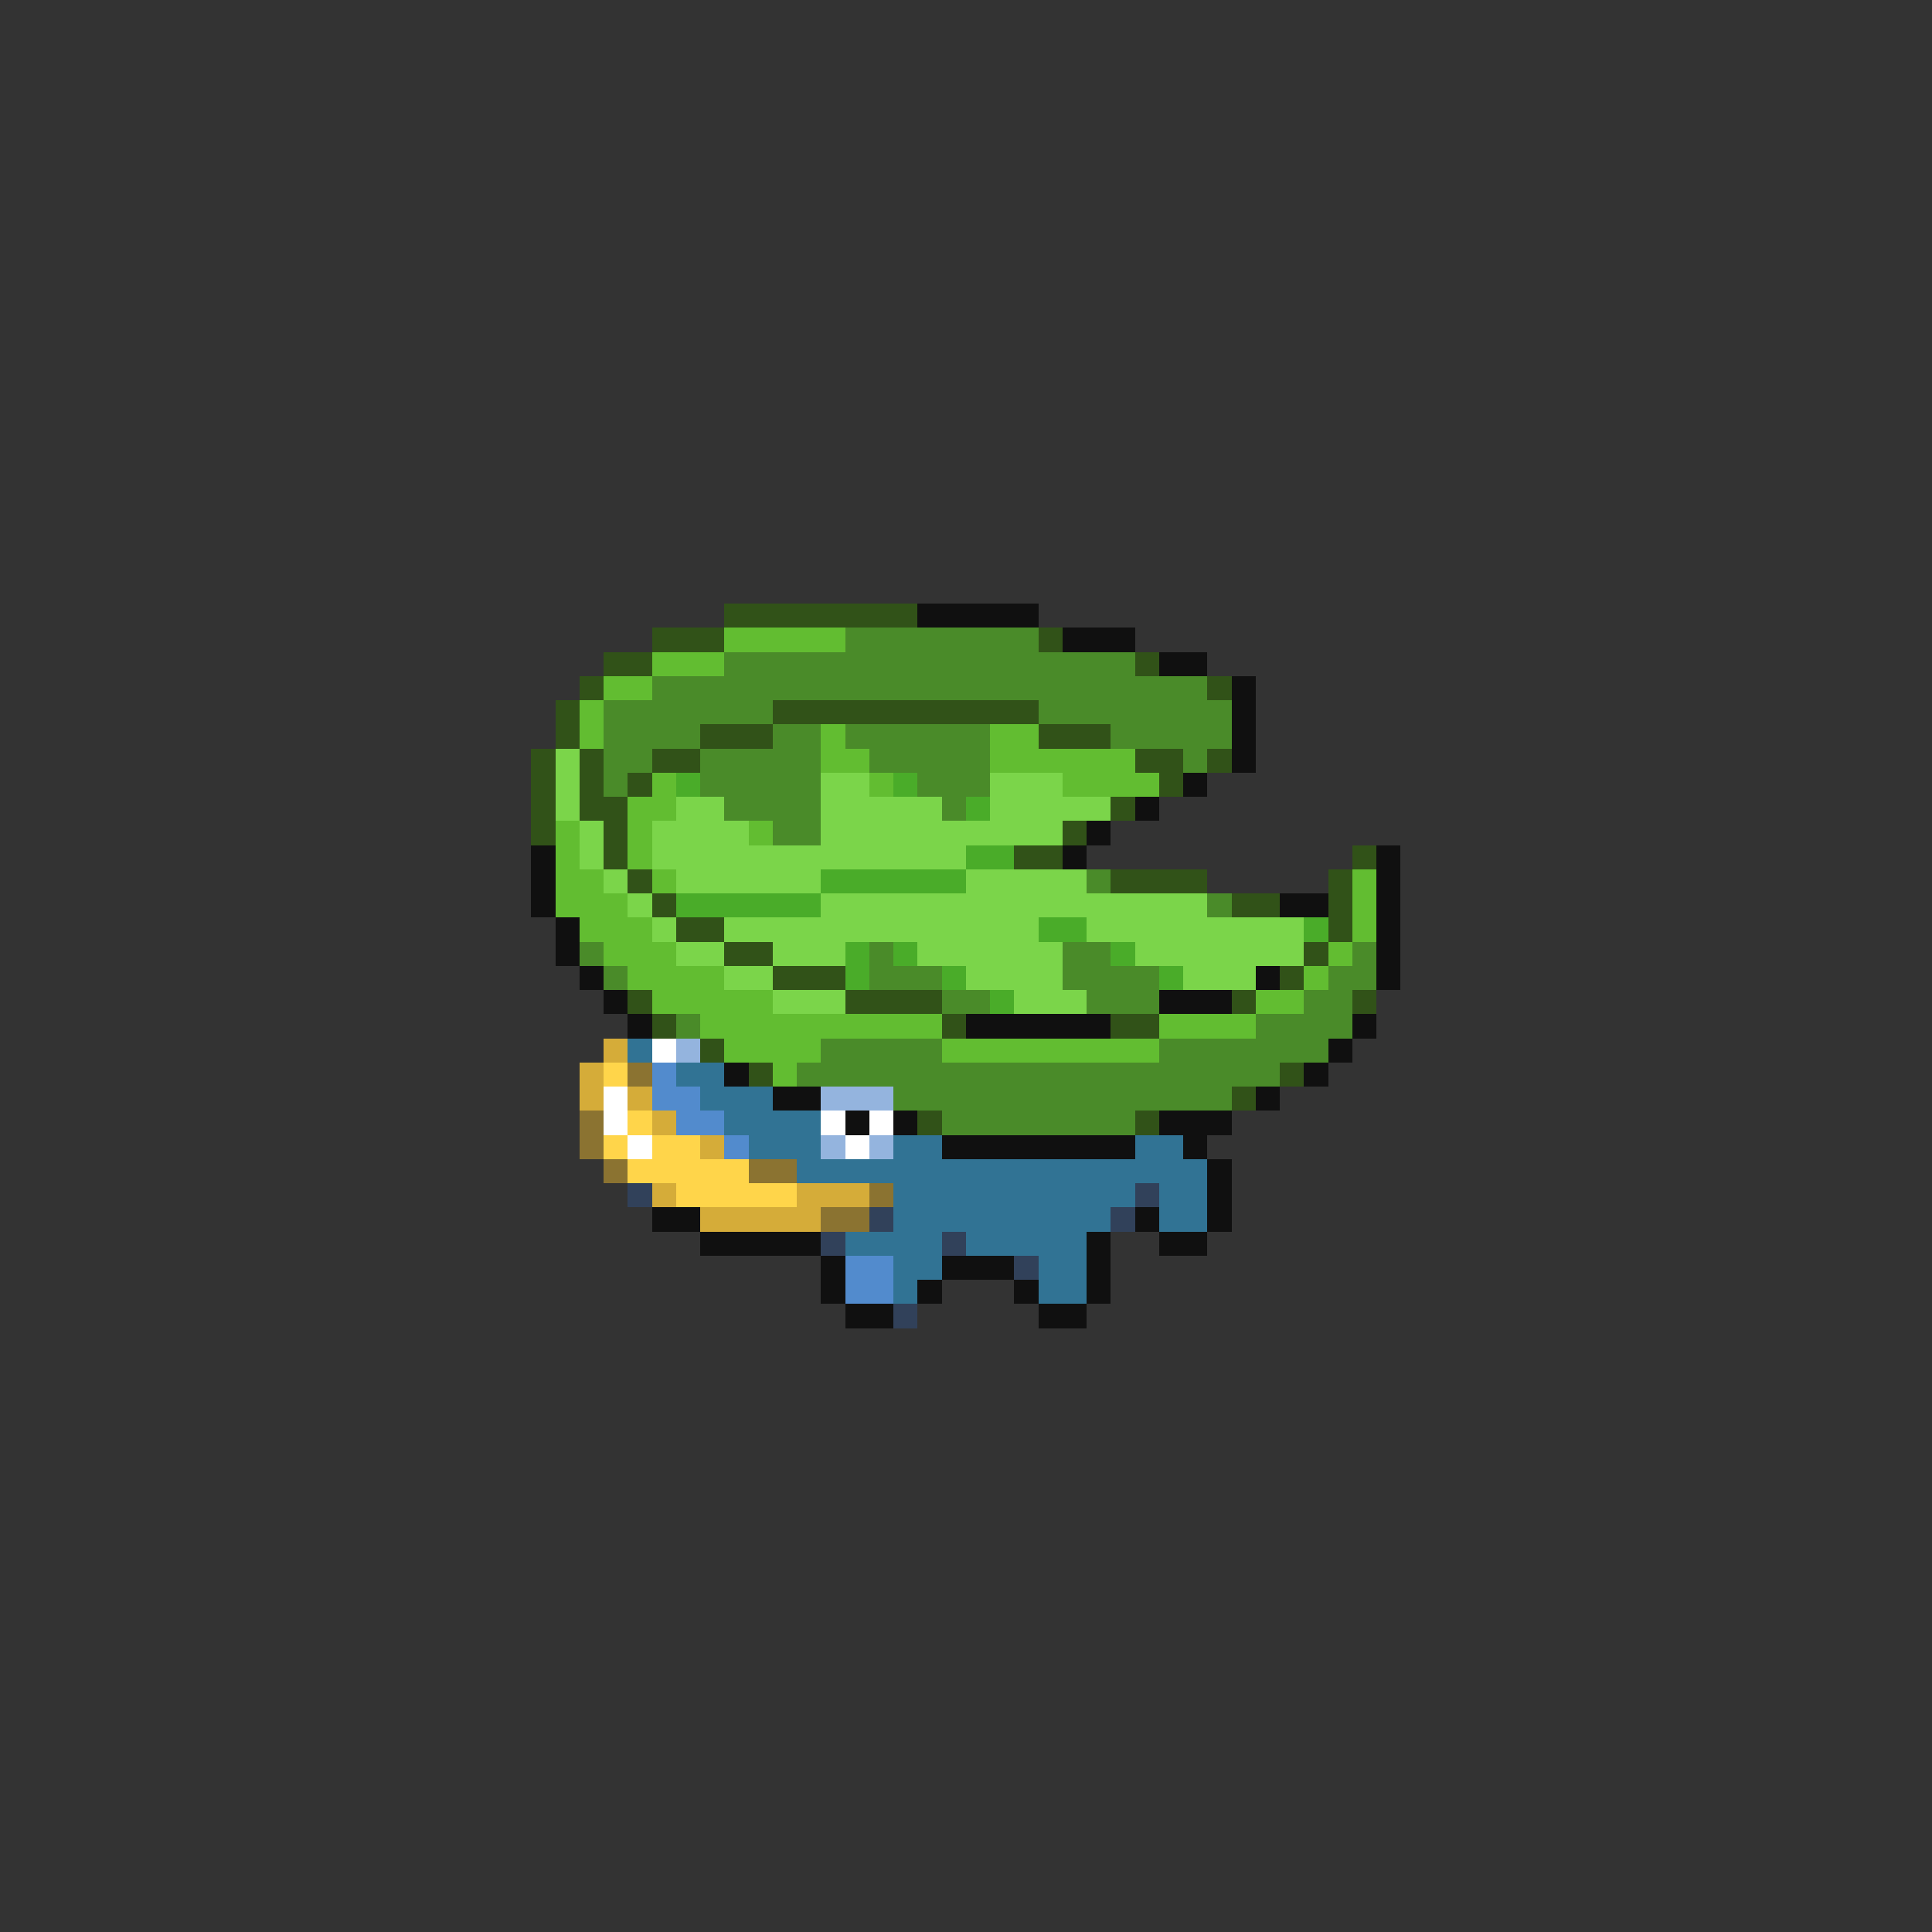 <svg xmlns="http://www.w3.org/2000/svg" viewBox="0 -0.5 80 80" shape-rendering="crispEdges">
<rect x="0" y="-0.5" width="80" height="80" fill="#333333" stroke="none"/>
<path stroke="#315218" d="M30 25h8M27 26h3M43 26h1M25 27h2M47 27h1M24 28h1M50 28h1M23 29h1M32 29h11M23 30h1M29 30h3M43 30h3M22 31h1M24 31h1M27 31h2M47 31h2M50 31h1M22 32h1M24 32h1M26 32h1M48 32h1M22 33h1M24 33h2M46 33h1M22 34h1M25 34h1M44 34h1M25 35h1M42 35h2M56 35h1M26 36h1M46 36h4M55 36h1M27 37h1M51 37h2M55 37h1M28 38h2M55 38h1M30 39h2M54 39h1M32 40h3M53 40h1M26 41h1M35 41h4M51 41h1M56 41h1M27 42h1M39 42h1M46 42h2M29 43h1M31 44h1M53 44h1M51 45h1M38 46h1M47 46h1" />
<path stroke="#101010" d="M38 25h5M44 26h3M48 27h2M51 28h1M51 29h1M51 30h1M51 31h1M49 32h1M47 33h1M45 34h1M22 35h1M44 35h1M57 35h1M22 36h1M57 36h1M22 37h1M53 37h2M57 37h1M23 38h1M57 38h1M23 39h1M57 39h1M24 40h1M52 40h1M57 40h1M25 41h1M48 41h3M26 42h1M40 42h6M56 42h1M55 43h1M30 44h1M54 44h1M32 45h2M52 45h1M35 46h1M37 46h1M48 46h3M39 47h8M49 47h1M50 48h1M50 49h1M27 50h2M47 50h1M50 50h1M29 51h5M45 51h1M48 51h2M34 52h1M39 52h3M45 52h1M34 53h1M38 53h1M42 53h1M45 53h1M35 54h2M43 54h2" />
<path stroke="#62bd31" d="M30 26h5M27 27h3M25 28h2M24 29h1M24 30h1M34 30h1M41 30h2M34 31h2M41 31h6M27 32h1M36 32h1M44 32h4M26 33h2M23 34h1M26 34h1M31 34h1M23 35h1M26 35h1M23 36h2M27 36h1M56 36h1M23 37h3M56 37h1M24 38h3M56 38h1M25 39h3M55 39h1M26 40h4M54 40h1M27 41h5M52 41h2M29 42h10M48 42h4M30 43h4M39 43h9M32 44h1" />
<path stroke="#4a8b29" d="M35 26h8M30 27h17M27 28h23M25 29h7M43 29h8M25 30h4M32 30h2M35 30h6M46 30h5M25 31h2M29 31h5M36 31h5M49 31h1M25 32h1M29 32h5M38 32h3M30 33h4M39 33h1M32 34h2M45 36h1M50 37h1M24 39h1M36 39h1M44 39h2M56 39h1M25 40h1M36 40h3M44 40h4M55 40h2M39 41h2M45 41h3M54 41h2M28 42h1M52 42h4M34 43h5M48 43h7M33 44h20M37 45h14M39 46h8" />
<path stroke="#7bd54a" d="M23 31h1M23 32h1M34 32h2M41 32h3M23 33h1M28 33h2M34 33h5M41 33h5M24 34h1M27 34h4M34 34h10M24 35h1M27 35h13M25 36h1M28 36h6M40 36h5M26 37h1M34 37h16M27 38h1M30 38h13M45 38h9M28 39h2M32 39h3M38 39h6M47 39h7M30 40h2M40 40h4M49 40h3M32 41h3M42 41h3" />
<path stroke="#4aac29" d="M28 32h1M37 32h1M40 33h1M40 35h2M34 36h6M28 37h6M43 38h2M54 38h1M35 39h1M37 39h1M46 39h1M35 40h1M39 40h1M48 40h1M41 41h1" />
<path stroke="#d5ac39" d="M25 43h1M24 44h1M24 45h1M26 45h1M27 46h1M29 47h1M27 49h1M33 49h3M29 50h5" />
<path stroke="#317394" d="M26 43h1M28 44h2M29 45h3M30 46h4M31 47h3M37 47h2M47 47h2M33 48h17M37 49h10M48 49h2M37 50h9M48 50h2M35 51h4M40 51h5M37 52h2M43 52h2M37 53h1M43 53h2" />
<path stroke="#ffffff" d="M27 43h1M25 45h1M25 46h1M34 46h1M36 46h1M26 47h1M35 47h1" />
<path stroke="#94b4de" d="M28 43h1M34 45h3M34 47h1M36 47h1" />
<path stroke="#ffd54a" d="M25 44h1M26 46h1M25 47h1M27 47h2M26 48h5M28 49h5" />
<path stroke="#8b7331" d="M26 44h1M24 46h1M24 47h1M25 48h1M31 48h2M36 49h1M34 50h2" />
<path stroke="#528bcd" d="M27 44h1M27 45h2M28 46h2M30 47h1M35 52h2M35 53h2" />
<path stroke="#31415a" d="M26 49h1M47 49h1M36 50h1M46 50h1M34 51h1M39 51h1M42 52h1M37 54h1" />
</svg>